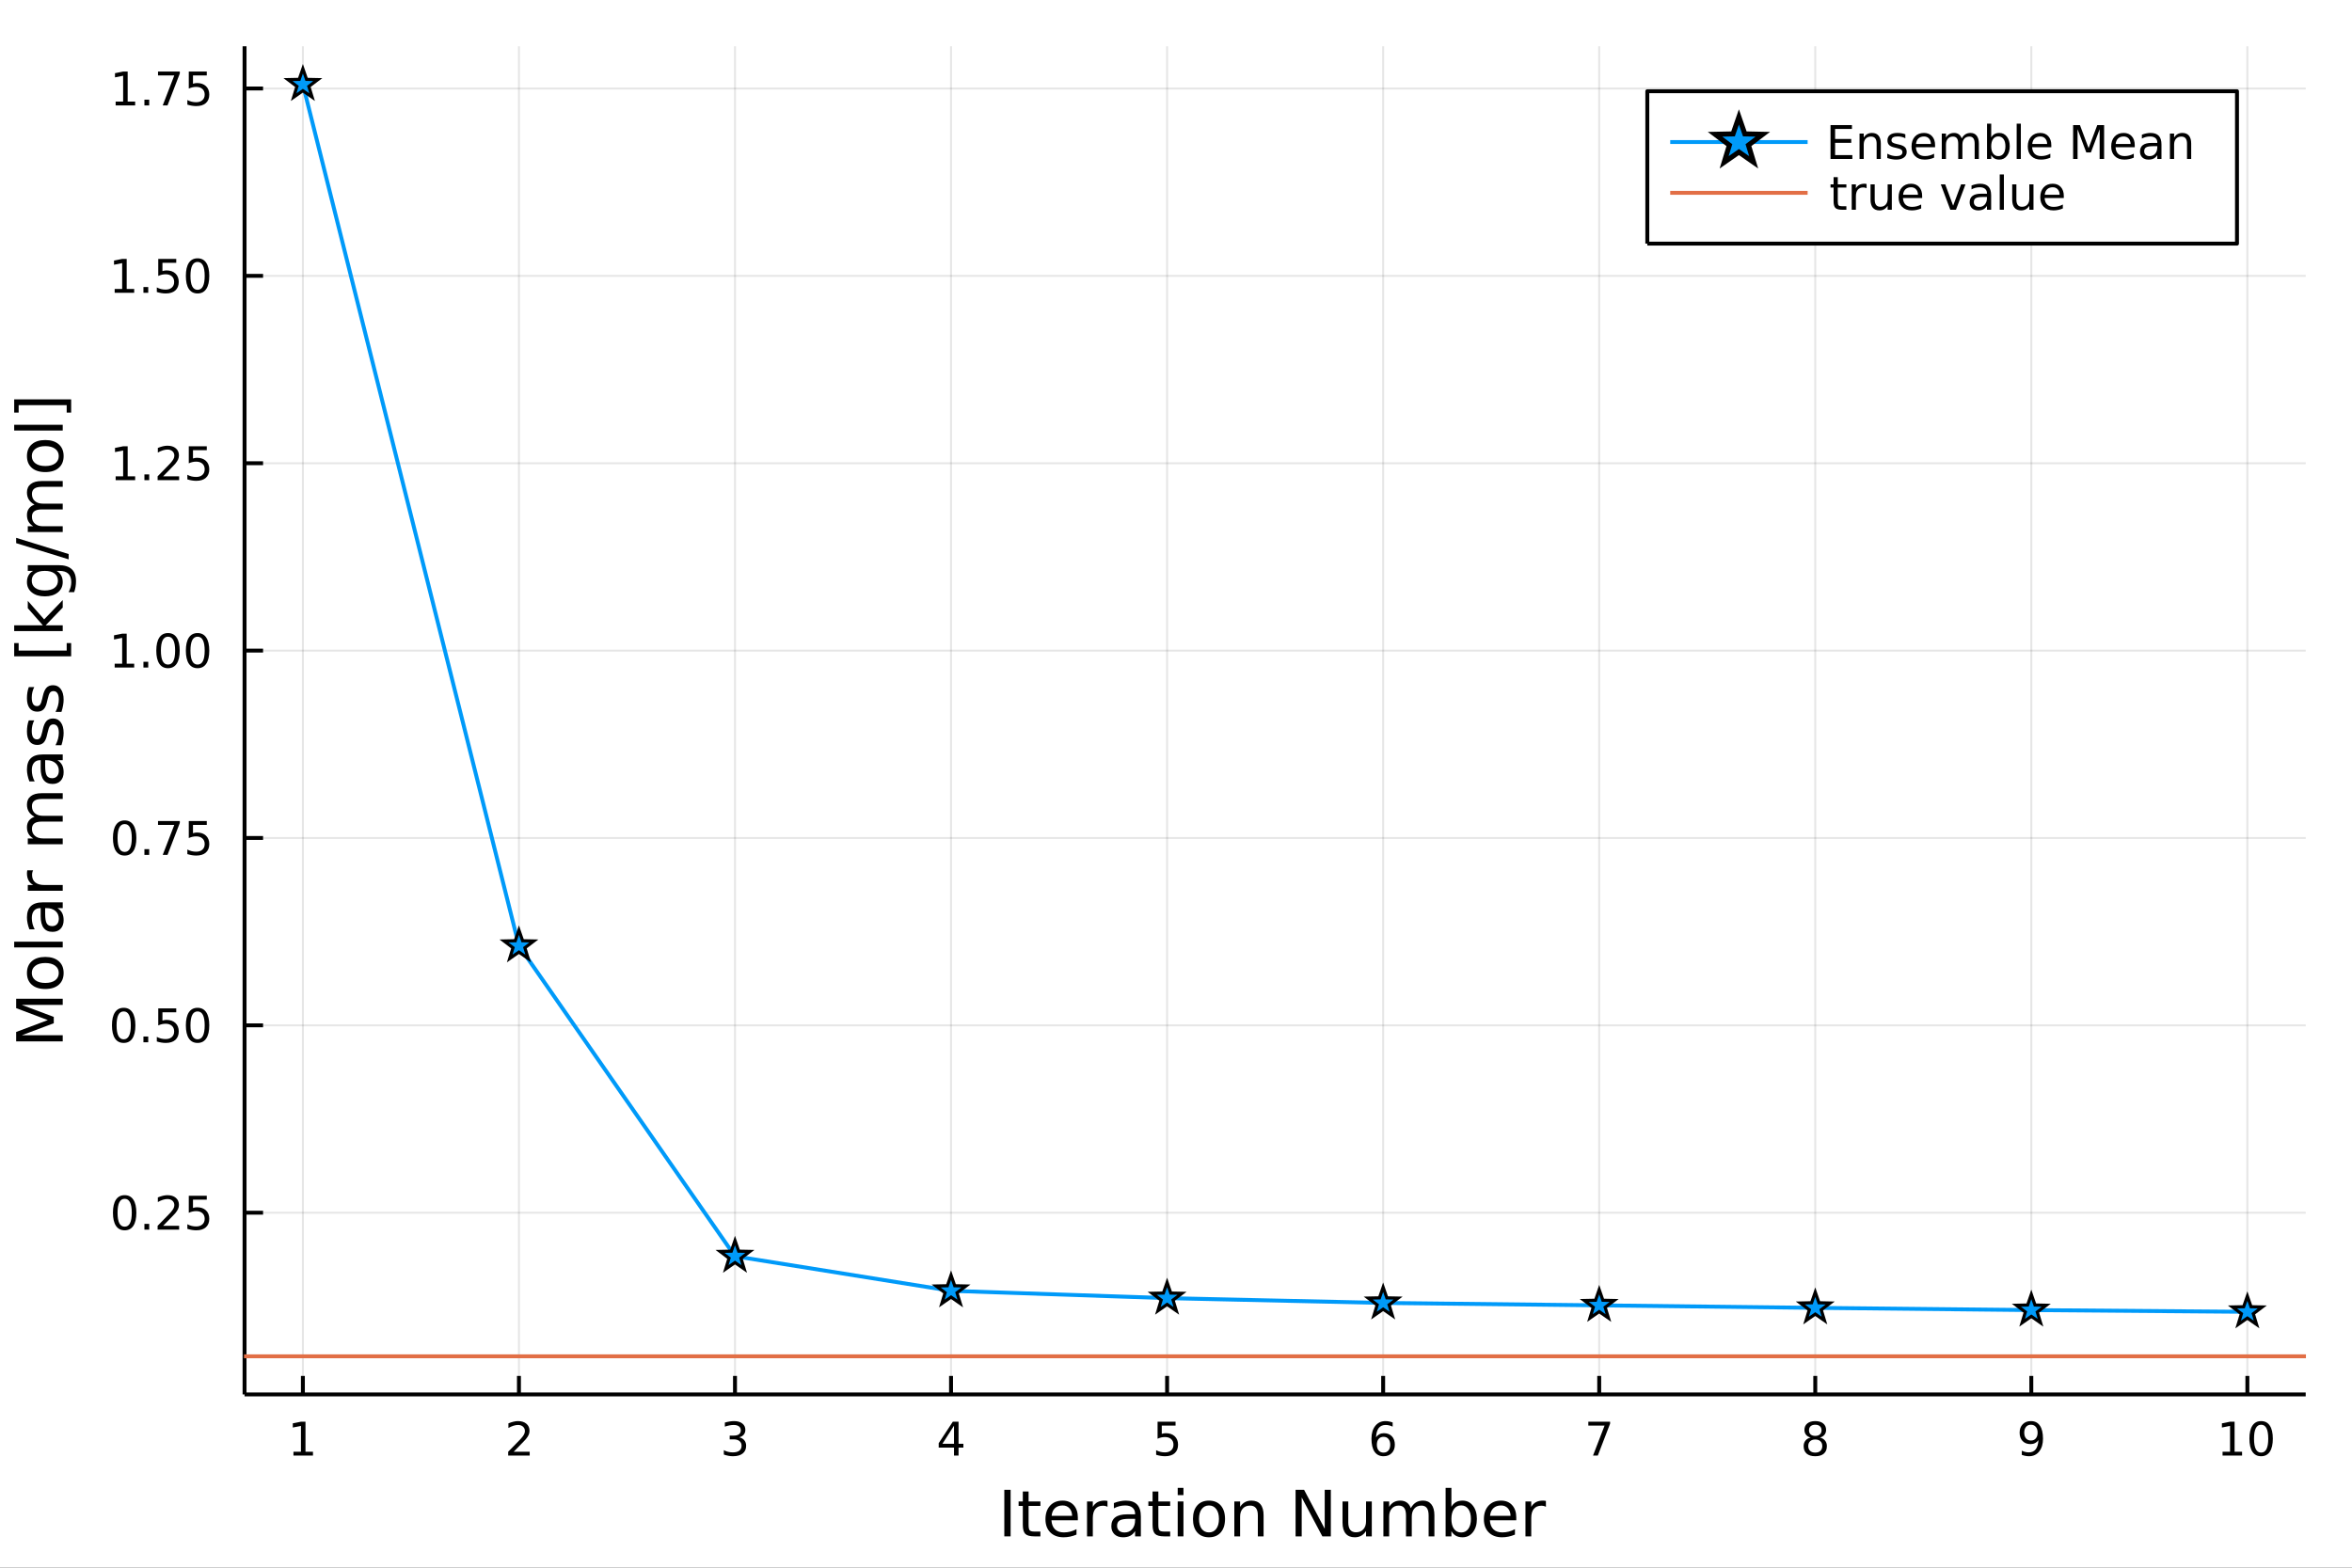 <?xml version="1.0" encoding="utf-8"?>
<svg xmlns="http://www.w3.org/2000/svg" xmlns:xlink="http://www.w3.org/1999/xlink" width="600" height="400" viewBox="0 0 2400 1600">
<rect x="0" y="0" width="2400" height="1600" fill="#333333" stroke="none"/>
<defs>
  <clipPath id="clip380">
    <rect x="0" y="0" width="2400" height="1600"/>
  </clipPath>
</defs>
<path clip-path="url(#clip380)" d="
M0 1600 L2400 1600 L2400 0 L0 0  Z
  " fill="#ffffff" fill-rule="evenodd" fill-opacity="1"/>
<defs>
  <clipPath id="clip381">
    <rect x="480" y="0" width="1681" height="1600"/>
  </clipPath>
</defs>
<path clip-path="url(#clip380)" d="
M249.542 1423.18 L2352.76 1423.18 L2352.76 47.244 L249.542 47.244  Z
  " fill="#ffffff" fill-rule="evenodd" fill-opacity="1"/>
<defs>
  <clipPath id="clip382">
    <rect x="249" y="47" width="2104" height="1377"/>
  </clipPath>
</defs>
<polyline clip-path="url(#clip382)" style="stroke:#000000; stroke-linecap:butt; stroke-linejoin:round; stroke-width:2; stroke-opacity:0.1; fill:none" points="
  309.067,1423.18 309.067,47.244 
  "/>
<polyline clip-path="url(#clip382)" style="stroke:#000000; stroke-linecap:butt; stroke-linejoin:round; stroke-width:2; stroke-opacity:0.1; fill:none" points="
  529.53,1423.18 529.53,47.244 
  "/>
<polyline clip-path="url(#clip382)" style="stroke:#000000; stroke-linecap:butt; stroke-linejoin:round; stroke-width:2; stroke-opacity:0.1; fill:none" points="
  749.992,1423.18 749.992,47.244 
  "/>
<polyline clip-path="url(#clip382)" style="stroke:#000000; stroke-linecap:butt; stroke-linejoin:round; stroke-width:2; stroke-opacity:0.1; fill:none" points="
  970.455,1423.18 970.455,47.244 
  "/>
<polyline clip-path="url(#clip382)" style="stroke:#000000; stroke-linecap:butt; stroke-linejoin:round; stroke-width:2; stroke-opacity:0.1; fill:none" points="
  1190.92,1423.18 1190.92,47.244 
  "/>
<polyline clip-path="url(#clip382)" style="stroke:#000000; stroke-linecap:butt; stroke-linejoin:round; stroke-width:2; stroke-opacity:0.1; fill:none" points="
  1411.38,1423.18 1411.38,47.244 
  "/>
<polyline clip-path="url(#clip382)" style="stroke:#000000; stroke-linecap:butt; stroke-linejoin:round; stroke-width:2; stroke-opacity:0.1; fill:none" points="
  1631.84,1423.18 1631.84,47.244 
  "/>
<polyline clip-path="url(#clip382)" style="stroke:#000000; stroke-linecap:butt; stroke-linejoin:round; stroke-width:2; stroke-opacity:0.1; fill:none" points="
  1852.31,1423.18 1852.31,47.244 
  "/>
<polyline clip-path="url(#clip382)" style="stroke:#000000; stroke-linecap:butt; stroke-linejoin:round; stroke-width:2; stroke-opacity:0.1; fill:none" points="
  2072.77,1423.18 2072.77,47.244 
  "/>
<polyline clip-path="url(#clip382)" style="stroke:#000000; stroke-linecap:butt; stroke-linejoin:round; stroke-width:2; stroke-opacity:0.1; fill:none" points="
  2293.23,1423.18 2293.23,47.244 
  "/>
<polyline clip-path="url(#clip380)" style="stroke:#000000; stroke-linecap:butt; stroke-linejoin:round; stroke-width:4; stroke-opacity:1; fill:none" points="
  249.542,1423.18 2352.76,1423.18 
  "/>
<polyline clip-path="url(#clip380)" style="stroke:#000000; stroke-linecap:butt; stroke-linejoin:round; stroke-width:4; stroke-opacity:1; fill:none" points="
  309.067,1423.18 309.067,1404.28 
  "/>
<polyline clip-path="url(#clip380)" style="stroke:#000000; stroke-linecap:butt; stroke-linejoin:round; stroke-width:4; stroke-opacity:1; fill:none" points="
  529.53,1423.18 529.53,1404.28 
  "/>
<polyline clip-path="url(#clip380)" style="stroke:#000000; stroke-linecap:butt; stroke-linejoin:round; stroke-width:4; stroke-opacity:1; fill:none" points="
  749.992,1423.18 749.992,1404.28 
  "/>
<polyline clip-path="url(#clip380)" style="stroke:#000000; stroke-linecap:butt; stroke-linejoin:round; stroke-width:4; stroke-opacity:1; fill:none" points="
  970.455,1423.18 970.455,1404.28 
  "/>
<polyline clip-path="url(#clip380)" style="stroke:#000000; stroke-linecap:butt; stroke-linejoin:round; stroke-width:4; stroke-opacity:1; fill:none" points="
  1190.92,1423.18 1190.92,1404.28 
  "/>
<polyline clip-path="url(#clip380)" style="stroke:#000000; stroke-linecap:butt; stroke-linejoin:round; stroke-width:4; stroke-opacity:1; fill:none" points="
  1411.38,1423.18 1411.38,1404.28 
  "/>
<polyline clip-path="url(#clip380)" style="stroke:#000000; stroke-linecap:butt; stroke-linejoin:round; stroke-width:4; stroke-opacity:1; fill:none" points="
  1631.84,1423.18 1631.84,1404.28 
  "/>
<polyline clip-path="url(#clip380)" style="stroke:#000000; stroke-linecap:butt; stroke-linejoin:round; stroke-width:4; stroke-opacity:1; fill:none" points="
  1852.31,1423.18 1852.31,1404.28 
  "/>
<polyline clip-path="url(#clip380)" style="stroke:#000000; stroke-linecap:butt; stroke-linejoin:round; stroke-width:4; stroke-opacity:1; fill:none" points="
  2072.77,1423.18 2072.77,1404.28 
  "/>
<polyline clip-path="url(#clip380)" style="stroke:#000000; stroke-linecap:butt; stroke-linejoin:round; stroke-width:4; stroke-opacity:1; fill:none" points="
  2293.23,1423.18 2293.23,1404.28 
  "/>
<path clip-path="url(#clip380)" d="M299.449 1481.64 L307.088 1481.64 L307.088 1455.28 L298.778 1456.95 L298.778 1452.69 L307.042 1451.02 L311.717 1451.02 L311.717 1481.64 L319.356 1481.64 L319.356 1485.58 L299.449 1485.58 L299.449 1481.64 Z" fill="#000000" fill-rule="evenodd" fill-opacity="1" /><path clip-path="url(#clip380)" d="M524.182 1481.64 L540.502 1481.64 L540.502 1485.58 L518.557 1485.58 L518.557 1481.64 Q521.219 1478.89 525.803 1474.26 Q530.409 1469.61 531.59 1468.27 Q533.835 1465.74 534.715 1464.01 Q535.618 1462.25 535.618 1460.56 Q535.618 1457.8 533.673 1456.07 Q531.752 1454.33 528.65 1454.33 Q526.451 1454.33 523.997 1455.09 Q521.567 1455.86 518.789 1457.41 L518.789 1452.69 Q521.613 1451.55 524.067 1450.97 Q526.52 1450.39 528.557 1450.39 Q533.928 1450.39 537.122 1453.08 Q540.317 1455.77 540.317 1460.26 Q540.317 1462.39 539.506 1464.31 Q538.719 1466.2 536.613 1468.8 Q536.034 1469.47 532.932 1472.69 Q529.831 1475.88 524.182 1481.64 Z" fill="#000000" fill-rule="evenodd" fill-opacity="1" /><path clip-path="url(#clip380)" d="M754.24 1466.95 Q757.596 1467.66 759.471 1469.93 Q761.37 1472.2 761.37 1475.53 Q761.37 1480.65 757.851 1483.45 Q754.333 1486.25 747.851 1486.25 Q745.675 1486.25 743.36 1485.81 Q741.069 1485.39 738.615 1484.54 L738.615 1480.02 Q740.559 1481.16 742.874 1481.74 Q745.189 1482.32 747.712 1482.32 Q752.11 1482.32 754.402 1480.58 Q756.717 1478.84 756.717 1475.53 Q756.717 1472.48 754.564 1470.77 Q752.434 1469.03 748.615 1469.03 L744.587 1469.03 L744.587 1465.19 L748.8 1465.19 Q752.249 1465.19 754.078 1463.82 Q755.907 1462.43 755.907 1459.84 Q755.907 1457.18 754.008 1455.77 Q752.133 1454.33 748.615 1454.33 Q746.694 1454.33 744.495 1454.75 Q742.296 1455.16 739.657 1456.04 L739.657 1451.88 Q742.319 1451.14 744.634 1450.77 Q746.971 1450.39 749.032 1450.39 Q754.356 1450.39 757.458 1452.83 Q760.559 1455.23 760.559 1459.35 Q760.559 1462.22 758.916 1464.21 Q757.272 1466.18 754.24 1466.95 Z" fill="#000000" fill-rule="evenodd" fill-opacity="1" /><path clip-path="url(#clip380)" d="M973.464 1455.09 L961.659 1473.54 L973.464 1473.54 L973.464 1455.09 M972.237 1451.02 L978.117 1451.02 L978.117 1473.54 L983.047 1473.54 L983.047 1477.43 L978.117 1477.43 L978.117 1485.58 L973.464 1485.58 L973.464 1477.43 L957.862 1477.43 L957.862 1472.92 L972.237 1451.02 Z" fill="#000000" fill-rule="evenodd" fill-opacity="1" /><path clip-path="url(#clip380)" d="M1181.2 1451.02 L1199.55 1451.02 L1199.55 1454.96 L1185.48 1454.96 L1185.48 1463.43 Q1186.5 1463.08 1187.51 1462.92 Q1188.53 1462.73 1189.55 1462.73 Q1195.34 1462.73 1198.72 1465.9 Q1202.1 1469.08 1202.1 1474.49 Q1202.1 1480.07 1198.63 1483.17 Q1195.15 1486.25 1188.83 1486.25 Q1186.66 1486.25 1184.39 1485.88 Q1182.14 1485.51 1179.74 1484.77 L1179.74 1480.07 Q1181.82 1481.2 1184.04 1481.76 Q1186.26 1482.32 1188.74 1482.32 Q1192.75 1482.32 1195.08 1480.21 Q1197.42 1478.1 1197.42 1474.49 Q1197.42 1470.88 1195.08 1468.77 Q1192.75 1466.67 1188.74 1466.67 Q1186.87 1466.67 1184.99 1467.08 Q1183.14 1467.5 1181.2 1468.38 L1181.2 1451.02 Z" fill="#000000" fill-rule="evenodd" fill-opacity="1" /><path clip-path="url(#clip380)" d="M1411.79 1466.44 Q1408.64 1466.44 1406.79 1468.59 Q1404.96 1470.74 1404.96 1474.49 Q1404.96 1478.22 1406.79 1480.39 Q1408.64 1482.55 1411.79 1482.55 Q1414.93 1482.55 1416.76 1480.39 Q1418.61 1478.22 1418.61 1474.49 Q1418.61 1470.74 1416.76 1468.59 Q1414.93 1466.44 1411.79 1466.44 M1421.07 1451.78 L1421.07 1456.04 Q1419.31 1455.21 1417.5 1454.77 Q1415.72 1454.33 1413.96 1454.33 Q1409.33 1454.33 1406.88 1457.45 Q1404.45 1460.58 1404.1 1466.9 Q1405.47 1464.89 1407.53 1463.82 Q1409.59 1462.73 1412.06 1462.73 Q1417.27 1462.73 1420.28 1465.9 Q1423.31 1469.05 1423.31 1474.49 Q1423.31 1479.82 1420.16 1483.03 Q1417.02 1486.25 1411.79 1486.25 Q1405.79 1486.25 1402.62 1481.67 Q1399.45 1477.06 1399.45 1468.33 Q1399.45 1460.14 1403.34 1455.28 Q1407.23 1450.39 1413.78 1450.39 Q1415.54 1450.39 1417.32 1450.74 Q1419.12 1451.09 1421.07 1451.78 Z" fill="#000000" fill-rule="evenodd" fill-opacity="1" /><path clip-path="url(#clip380)" d="M1620.73 1451.02 L1642.95 1451.02 L1642.95 1453.01 L1630.41 1485.58 L1625.52 1485.58 L1637.33 1454.96 L1620.73 1454.96 L1620.73 1451.02 Z" fill="#000000" fill-rule="evenodd" fill-opacity="1" /><path clip-path="url(#clip380)" d="M1852.31 1469.17 Q1848.97 1469.17 1847.05 1470.95 Q1845.15 1472.73 1845.15 1475.86 Q1845.15 1478.98 1847.05 1480.77 Q1848.97 1482.55 1852.31 1482.55 Q1855.64 1482.55 1857.56 1480.77 Q1859.48 1478.96 1859.48 1475.86 Q1859.48 1472.73 1857.56 1470.95 Q1855.66 1469.17 1852.31 1469.17 M1847.63 1467.18 Q1844.62 1466.44 1842.93 1464.38 Q1841.26 1462.32 1841.26 1459.35 Q1841.26 1455.21 1844.2 1452.8 Q1847.17 1450.39 1852.31 1450.39 Q1857.47 1450.39 1860.41 1452.8 Q1863.35 1455.21 1863.35 1459.35 Q1863.35 1462.32 1861.66 1464.38 Q1859.99 1466.44 1857 1467.18 Q1860.38 1467.96 1862.26 1470.26 Q1864.16 1472.55 1864.16 1475.86 Q1864.16 1480.88 1861.08 1483.57 Q1858.02 1486.25 1852.31 1486.25 Q1846.59 1486.25 1843.51 1483.57 Q1840.45 1480.88 1840.45 1475.86 Q1840.45 1472.55 1842.35 1470.26 Q1844.25 1467.96 1847.63 1467.18 M1845.92 1459.79 Q1845.92 1462.48 1847.58 1463.98 Q1849.27 1465.49 1852.31 1465.49 Q1855.31 1465.49 1857 1463.98 Q1858.72 1462.48 1858.72 1459.79 Q1858.72 1457.11 1857 1455.6 Q1855.31 1454.1 1852.31 1454.1 Q1849.27 1454.1 1847.58 1455.6 Q1845.92 1457.11 1845.92 1459.79 Z" fill="#000000" fill-rule="evenodd" fill-opacity="1" /><path clip-path="url(#clip380)" d="M2063.07 1484.86 L2063.07 1480.6 Q2064.83 1481.44 2066.63 1481.88 Q2068.44 1482.32 2070.18 1482.32 Q2074.81 1482.32 2077.24 1479.21 Q2079.69 1476.09 2080.04 1469.75 Q2078.69 1471.74 2076.63 1472.8 Q2074.57 1473.87 2072.07 1473.87 Q2066.89 1473.87 2063.86 1470.74 Q2060.85 1467.59 2060.85 1462.15 Q2060.85 1456.83 2064 1453.61 Q2067.14 1450.39 2072.37 1450.39 Q2078.37 1450.39 2081.52 1455 Q2084.69 1459.58 2084.69 1468.33 Q2084.69 1476.51 2080.8 1481.39 Q2076.93 1486.25 2070.38 1486.25 Q2068.62 1486.25 2066.82 1485.9 Q2065.01 1485.56 2063.07 1484.86 M2072.37 1470.21 Q2075.52 1470.21 2077.35 1468.06 Q2079.2 1465.9 2079.2 1462.15 Q2079.2 1458.43 2077.35 1456.27 Q2075.52 1454.1 2072.37 1454.1 Q2069.23 1454.1 2067.37 1456.27 Q2065.55 1458.43 2065.55 1462.15 Q2065.55 1465.9 2067.37 1468.06 Q2069.23 1470.21 2072.37 1470.21 Z" fill="#000000" fill-rule="evenodd" fill-opacity="1" /><path clip-path="url(#clip380)" d="M2267.92 1481.64 L2275.56 1481.64 L2275.56 1455.28 L2267.25 1456.95 L2267.25 1452.69 L2275.51 1451.02 L2280.19 1451.02 L2280.19 1481.64 L2287.83 1481.64 L2287.83 1485.58 L2267.92 1485.58 L2267.92 1481.64 Z" fill="#000000" fill-rule="evenodd" fill-opacity="1" /><path clip-path="url(#clip380)" d="M2307.27 1454.1 Q2303.66 1454.1 2301.83 1457.66 Q2300.02 1461.2 2300.02 1468.33 Q2300.02 1475.44 2301.83 1479.01 Q2303.66 1482.55 2307.27 1482.55 Q2310.9 1482.55 2312.71 1479.01 Q2314.54 1475.44 2314.54 1468.33 Q2314.54 1461.2 2312.71 1457.66 Q2310.9 1454.1 2307.27 1454.1 M2307.27 1450.39 Q2313.08 1450.39 2316.14 1455 Q2319.21 1459.58 2319.21 1468.33 Q2319.21 1477.06 2316.14 1481.67 Q2313.08 1486.25 2307.27 1486.25 Q2301.46 1486.25 2298.38 1481.67 Q2295.33 1477.06 2295.33 1468.33 Q2295.33 1459.58 2298.38 1455 Q2301.46 1450.39 2307.27 1450.39 Z" fill="#000000" fill-rule="evenodd" fill-opacity="1" /><path clip-path="url(#clip380)" d="M1024.81 1520.52 L1031.24 1520.52 L1031.24 1568.04 L1024.81 1568.04 L1024.81 1520.52 Z" fill="#000000" fill-rule="evenodd" fill-opacity="1" /><path clip-path="url(#clip380)" d="M1049.58 1522.27 L1049.58 1532.4 L1061.64 1532.4 L1061.64 1536.95 L1049.58 1536.95 L1049.58 1556.3 Q1049.58 1560.66 1050.75 1561.9 Q1051.96 1563.14 1055.62 1563.14 L1061.64 1563.14 L1061.64 1568.04 L1055.62 1568.04 Q1048.84 1568.04 1046.27 1565.53 Q1043.69 1562.98 1043.69 1556.3 L1043.69 1536.95 L1039.39 1536.95 L1039.39 1532.4 L1043.69 1532.4 L1043.69 1522.27 L1049.58 1522.27 Z" fill="#000000" fill-rule="evenodd" fill-opacity="1" /><path clip-path="url(#clip380)" d="M1099.83 1548.76 L1099.83 1551.62 L1072.91 1551.62 Q1073.29 1557.67 1076.54 1560.85 Q1079.81 1564 1085.64 1564 Q1089.01 1564 1092.16 1563.17 Q1095.35 1562.35 1098.46 1560.69 L1098.46 1566.23 Q1095.31 1567.57 1092 1568.27 Q1088.69 1568.97 1085.29 1568.97 Q1076.76 1568.97 1071.76 1564 Q1066.8 1559.04 1066.8 1550.57 Q1066.8 1541.82 1071.51 1536.69 Q1076.25 1531.54 1084.27 1531.54 Q1091.46 1531.54 1095.63 1536.18 Q1099.83 1540.8 1099.83 1548.76 M1093.98 1547.04 Q1093.91 1542.23 1091.27 1539.37 Q1088.66 1536.5 1084.33 1536.5 Q1079.43 1536.5 1076.47 1539.27 Q1073.54 1542.04 1073.1 1547.07 L1093.98 1547.04 Z" fill="#000000" fill-rule="evenodd" fill-opacity="1" /><path clip-path="url(#clip380)" d="M1130.1 1537.87 Q1129.12 1537.3 1127.94 1537.04 Q1126.79 1536.76 1125.39 1536.76 Q1120.43 1536.76 1117.75 1540 Q1115.11 1543.22 1115.11 1549.27 L1115.11 1568.04 L1109.22 1568.04 L1109.22 1532.4 L1115.11 1532.4 L1115.11 1537.93 Q1116.96 1534.69 1119.92 1533.13 Q1122.88 1531.54 1127.11 1531.54 Q1127.72 1531.54 1128.45 1531.63 Q1129.18 1531.7 1130.07 1531.85 L1130.1 1537.87 Z" fill="#000000" fill-rule="evenodd" fill-opacity="1" /><path clip-path="url(#clip380)" d="M1152.45 1550.12 Q1145.35 1550.12 1142.61 1551.75 Q1139.87 1553.37 1139.87 1557.29 Q1139.87 1560.4 1141.91 1562.25 Q1143.98 1564.07 1147.51 1564.07 Q1152.38 1564.07 1155.31 1560.63 Q1158.27 1557.16 1158.27 1551.43 L1158.27 1550.12 L1152.45 1550.12 M1164.13 1547.71 L1164.13 1568.04 L1158.27 1568.04 L1158.27 1562.63 Q1156.27 1565.88 1153.27 1567.44 Q1150.28 1568.97 1145.95 1568.97 Q1140.48 1568.97 1137.23 1565.91 Q1134.02 1562.82 1134.02 1557.67 Q1134.02 1551.65 1138.03 1548.6 Q1142.07 1545.54 1150.06 1545.54 L1158.27 1545.54 L1158.27 1544.97 Q1158.27 1540.93 1155.6 1538.73 Q1152.96 1536.5 1148.15 1536.5 Q1145.09 1536.5 1142.2 1537.23 Q1139.3 1537.97 1136.63 1539.43 L1136.63 1534.02 Q1139.84 1532.78 1142.87 1532.17 Q1145.89 1531.54 1148.75 1531.54 Q1156.49 1531.54 1160.31 1535.55 Q1164.13 1539.56 1164.13 1547.71 Z" fill="#000000" fill-rule="evenodd" fill-opacity="1" /><path clip-path="url(#clip380)" d="M1181.98 1522.27 L1181.98 1532.4 L1194.05 1532.4 L1194.05 1536.95 L1181.98 1536.95 L1181.98 1556.3 Q1181.98 1560.66 1183.16 1561.9 Q1184.37 1563.14 1188.03 1563.14 L1194.05 1563.14 L1194.05 1568.04 L1188.03 1568.04 Q1181.25 1568.04 1178.67 1565.53 Q1176.09 1562.98 1176.09 1556.3 L1176.09 1536.95 L1171.8 1536.95 L1171.8 1532.4 L1176.09 1532.4 L1176.09 1522.27 L1181.98 1522.27 Z" fill="#000000" fill-rule="evenodd" fill-opacity="1" /><path clip-path="url(#clip380)" d="M1201.75 1532.4 L1207.6 1532.4 L1207.6 1568.04 L1201.75 1568.04 L1201.75 1532.4 M1201.75 1518.52 L1207.6 1518.52 L1207.6 1525.93 L1201.75 1525.93 L1201.75 1518.52 Z" fill="#000000" fill-rule="evenodd" fill-opacity="1" /><path clip-path="url(#clip380)" d="M1233.67 1536.5 Q1228.96 1536.5 1226.22 1540.19 Q1223.49 1543.85 1223.49 1550.25 Q1223.49 1556.65 1226.19 1560.34 Q1228.93 1564 1233.67 1564 Q1238.35 1564 1241.09 1560.31 Q1243.83 1556.62 1243.83 1550.25 Q1243.83 1543.92 1241.09 1540.23 Q1238.35 1536.5 1233.67 1536.5 M1233.67 1531.54 Q1241.31 1531.54 1245.67 1536.5 Q1250.03 1541.47 1250.03 1550.25 Q1250.03 1559 1245.67 1564 Q1241.31 1568.97 1233.67 1568.97 Q1226 1568.97 1221.64 1564 Q1217.31 1559 1217.31 1550.25 Q1217.31 1541.47 1221.64 1536.5 Q1226 1531.54 1233.67 1531.54 Z" fill="#000000" fill-rule="evenodd" fill-opacity="1" /><path clip-path="url(#clip380)" d="M1289.37 1546.53 L1289.37 1568.04 L1283.52 1568.04 L1283.52 1546.72 Q1283.52 1541.66 1281.54 1539.14 Q1279.57 1536.63 1275.62 1536.63 Q1270.88 1536.63 1268.14 1539.65 Q1265.41 1542.68 1265.41 1547.9 L1265.41 1568.04 L1259.52 1568.04 L1259.52 1532.4 L1265.41 1532.4 L1265.41 1537.93 Q1267.51 1534.72 1270.34 1533.13 Q1273.2 1531.54 1276.93 1531.54 Q1283.07 1531.54 1286.22 1535.36 Q1289.37 1539.14 1289.37 1546.53 Z" fill="#000000" fill-rule="evenodd" fill-opacity="1" /><path clip-path="url(#clip380)" d="M1322.03 1520.52 L1330.69 1520.52 L1351.76 1560.28 L1351.76 1520.52 L1357.99 1520.52 L1357.99 1568.04 L1349.34 1568.04 L1328.27 1528.29 L1328.27 1568.04 L1322.03 1568.04 L1322.03 1520.52 Z" fill="#000000" fill-rule="evenodd" fill-opacity="1" /><path clip-path="url(#clip380)" d="M1369.93 1553.98 L1369.93 1532.4 L1375.79 1532.4 L1375.79 1553.75 Q1375.79 1558.81 1377.76 1561.36 Q1379.73 1563.87 1383.68 1563.87 Q1388.42 1563.87 1391.16 1560.85 Q1393.93 1557.83 1393.93 1552.61 L1393.93 1532.4 L1399.79 1532.4 L1399.79 1568.04 L1393.93 1568.04 L1393.93 1562.57 Q1391.8 1565.82 1388.96 1567.41 Q1386.16 1568.97 1382.44 1568.97 Q1376.3 1568.97 1373.11 1565.15 Q1369.93 1561.33 1369.93 1553.98 M1384.67 1531.54 L1384.67 1531.54 Z" fill="#000000" fill-rule="evenodd" fill-opacity="1" /><path clip-path="url(#clip380)" d="M1439.6 1539.24 Q1441.8 1535.29 1444.85 1533.41 Q1447.91 1531.54 1452.05 1531.54 Q1457.62 1531.54 1460.64 1535.45 Q1463.67 1539.33 1463.67 1546.53 L1463.67 1568.04 L1457.78 1568.04 L1457.78 1546.72 Q1457.78 1541.59 1455.96 1539.11 Q1454.15 1536.63 1450.42 1536.63 Q1445.87 1536.63 1443.23 1539.65 Q1440.59 1542.68 1440.59 1547.9 L1440.59 1568.04 L1434.7 1568.04 L1434.7 1546.72 Q1434.7 1541.56 1432.89 1539.11 Q1431.07 1536.63 1427.29 1536.63 Q1422.8 1536.63 1420.16 1539.68 Q1417.51 1542.71 1417.51 1547.9 L1417.51 1568.04 L1411.63 1568.04 L1411.63 1532.4 L1417.51 1532.4 L1417.51 1537.93 Q1419.52 1534.66 1422.32 1533.1 Q1425.12 1531.54 1428.97 1531.54 Q1432.86 1531.54 1435.56 1533.51 Q1438.3 1535.48 1439.6 1539.24 Z" fill="#000000" fill-rule="evenodd" fill-opacity="1" /><path clip-path="url(#clip380)" d="M1500.94 1550.25 Q1500.94 1543.79 1498.26 1540.13 Q1495.62 1536.44 1490.97 1536.44 Q1486.33 1536.44 1483.65 1540.13 Q1481.01 1543.79 1481.01 1550.25 Q1481.01 1556.71 1483.65 1560.4 Q1486.33 1564.07 1490.97 1564.07 Q1495.62 1564.07 1498.26 1560.4 Q1500.94 1556.71 1500.94 1550.25 M1481.01 1537.81 Q1482.86 1534.62 1485.66 1533.1 Q1488.49 1531.54 1492.41 1531.54 Q1498.9 1531.54 1502.94 1536.69 Q1507.02 1541.85 1507.02 1550.25 Q1507.02 1558.65 1502.94 1563.81 Q1498.9 1568.97 1492.41 1568.97 Q1488.49 1568.97 1485.66 1567.44 Q1482.86 1565.88 1481.01 1562.7 L1481.01 1568.04 L1475.12 1568.04 L1475.12 1518.52 L1481.01 1518.52 L1481.01 1537.81 Z" fill="#000000" fill-rule="evenodd" fill-opacity="1" /><path clip-path="url(#clip380)" d="M1547.22 1548.76 L1547.22 1551.62 L1520.29 1551.62 Q1520.67 1557.67 1523.92 1560.85 Q1527.2 1564 1533.02 1564 Q1536.39 1564 1539.54 1563.17 Q1542.73 1562.35 1545.85 1560.69 L1545.85 1566.23 Q1542.7 1567.57 1539.39 1568.27 Q1536.08 1568.97 1532.67 1568.97 Q1524.14 1568.97 1519.14 1564 Q1514.18 1559.04 1514.18 1550.57 Q1514.18 1541.82 1518.89 1536.69 Q1523.63 1531.54 1531.65 1531.54 Q1538.84 1531.54 1543.01 1536.18 Q1547.22 1540.8 1547.22 1548.76 M1541.36 1547.04 Q1541.3 1542.23 1538.65 1539.37 Q1536.04 1536.5 1531.71 1536.5 Q1526.81 1536.5 1523.85 1539.27 Q1520.92 1542.04 1520.48 1547.07 L1541.36 1547.04 Z" fill="#000000" fill-rule="evenodd" fill-opacity="1" /><path clip-path="url(#clip380)" d="M1577.48 1537.87 Q1576.5 1537.3 1575.32 1537.04 Q1574.17 1536.76 1572.77 1536.76 Q1567.81 1536.76 1565.13 1540 Q1562.49 1543.22 1562.49 1549.27 L1562.49 1568.04 L1556.6 1568.04 L1556.6 1532.4 L1562.49 1532.4 L1562.49 1537.93 Q1564.34 1534.69 1567.3 1533.13 Q1570.26 1531.54 1574.49 1531.54 Q1575.1 1531.54 1575.83 1531.63 Q1576.56 1531.7 1577.45 1531.85 L1577.48 1537.87 Z" fill="#000000" fill-rule="evenodd" fill-opacity="1" /><polyline clip-path="url(#clip382)" style="stroke:#000000; stroke-linecap:butt; stroke-linejoin:round; stroke-width:2; stroke-opacity:0.1; fill:none" points="
  249.542,1237.71 2352.76,1237.71 
  "/>
<polyline clip-path="url(#clip382)" style="stroke:#000000; stroke-linecap:butt; stroke-linejoin:round; stroke-width:2; stroke-opacity:0.1; fill:none" points="
  249.542,1046.48 2352.76,1046.48 
  "/>
<polyline clip-path="url(#clip382)" style="stroke:#000000; stroke-linecap:butt; stroke-linejoin:round; stroke-width:2; stroke-opacity:0.1; fill:none" points="
  249.542,855.247 2352.76,855.247 
  "/>
<polyline clip-path="url(#clip382)" style="stroke:#000000; stroke-linecap:butt; stroke-linejoin:round; stroke-width:2; stroke-opacity:0.1; fill:none" points="
  249.542,664.015 2352.76,664.015 
  "/>
<polyline clip-path="url(#clip382)" style="stroke:#000000; stroke-linecap:butt; stroke-linejoin:round; stroke-width:2; stroke-opacity:0.1; fill:none" points="
  249.542,472.782 2352.76,472.782 
  "/>
<polyline clip-path="url(#clip382)" style="stroke:#000000; stroke-linecap:butt; stroke-linejoin:round; stroke-width:2; stroke-opacity:0.1; fill:none" points="
  249.542,281.55 2352.76,281.55 
  "/>
<polyline clip-path="url(#clip382)" style="stroke:#000000; stroke-linecap:butt; stroke-linejoin:round; stroke-width:2; stroke-opacity:0.1; fill:none" points="
  249.542,90.318 2352.76,90.318 
  "/>
<polyline clip-path="url(#clip380)" style="stroke:#000000; stroke-linecap:butt; stroke-linejoin:round; stroke-width:4; stroke-opacity:1; fill:none" points="
  249.542,1423.18 249.542,47.244 
  "/>
<polyline clip-path="url(#clip380)" style="stroke:#000000; stroke-linecap:butt; stroke-linejoin:round; stroke-width:4; stroke-opacity:1; fill:none" points="
  249.542,1237.71 268.44,1237.71 
  "/>
<polyline clip-path="url(#clip380)" style="stroke:#000000; stroke-linecap:butt; stroke-linejoin:round; stroke-width:4; stroke-opacity:1; fill:none" points="
  249.542,1046.48 268.44,1046.48 
  "/>
<polyline clip-path="url(#clip380)" style="stroke:#000000; stroke-linecap:butt; stroke-linejoin:round; stroke-width:4; stroke-opacity:1; fill:none" points="
  249.542,855.247 268.44,855.247 
  "/>
<polyline clip-path="url(#clip380)" style="stroke:#000000; stroke-linecap:butt; stroke-linejoin:round; stroke-width:4; stroke-opacity:1; fill:none" points="
  249.542,664.015 268.44,664.015 
  "/>
<polyline clip-path="url(#clip380)" style="stroke:#000000; stroke-linecap:butt; stroke-linejoin:round; stroke-width:4; stroke-opacity:1; fill:none" points="
  249.542,472.782 268.44,472.782 
  "/>
<polyline clip-path="url(#clip380)" style="stroke:#000000; stroke-linecap:butt; stroke-linejoin:round; stroke-width:4; stroke-opacity:1; fill:none" points="
  249.542,281.55 268.44,281.55 
  "/>
<polyline clip-path="url(#clip380)" style="stroke:#000000; stroke-linecap:butt; stroke-linejoin:round; stroke-width:4; stroke-opacity:1; fill:none" points="
  249.542,90.318 268.44,90.318 
  "/>
<path clip-path="url(#clip380)" d="M127.2 1223.51 Q123.589 1223.51 121.76 1227.07 Q119.955 1230.62 119.955 1237.75 Q119.955 1244.85 121.76 1248.42 Q123.589 1251.96 127.2 1251.96 Q130.834 1251.96 132.64 1248.42 Q134.468 1244.85 134.468 1237.75 Q134.468 1230.62 132.64 1227.07 Q130.834 1223.51 127.2 1223.51 M127.2 1219.81 Q133.01 1219.81 136.066 1224.41 Q139.144 1229 139.144 1237.75 Q139.144 1246.47 136.066 1251.08 Q133.01 1255.66 127.2 1255.66 Q121.39 1255.66 118.311 1251.08 Q115.256 1246.47 115.256 1237.75 Q115.256 1229 118.311 1224.41 Q121.39 1219.81 127.2 1219.81 Z" fill="#000000" fill-rule="evenodd" fill-opacity="1" /><path clip-path="url(#clip380)" d="M147.362 1249.11 L152.246 1249.11 L152.246 1254.99 L147.362 1254.99 L147.362 1249.11 Z" fill="#000000" fill-rule="evenodd" fill-opacity="1" /><path clip-path="url(#clip380)" d="M166.459 1251.06 L182.778 1251.06 L182.778 1254.99 L160.834 1254.99 L160.834 1251.06 Q163.496 1248.3 168.079 1243.67 Q172.686 1239.02 173.866 1237.68 Q176.112 1235.15 176.991 1233.42 Q177.894 1231.66 177.894 1229.97 Q177.894 1227.21 175.95 1225.48 Q174.028 1223.74 170.927 1223.74 Q168.727 1223.74 166.274 1224.5 Q163.843 1225.27 161.065 1226.82 L161.065 1222.1 Q163.89 1220.96 166.343 1220.38 Q168.797 1219.81 170.834 1219.81 Q176.204 1219.81 179.399 1222.49 Q182.593 1225.18 182.593 1229.67 Q182.593 1231.8 181.783 1233.72 Q180.996 1235.62 178.889 1238.21 Q178.311 1238.88 175.209 1242.1 Q172.107 1245.29 166.459 1251.06 Z" fill="#000000" fill-rule="evenodd" fill-opacity="1" /><path clip-path="url(#clip380)" d="M192.639 1220.43 L210.996 1220.43 L210.996 1224.37 L196.922 1224.37 L196.922 1232.84 Q197.94 1232.49 198.959 1232.33 Q199.977 1232.14 200.996 1232.14 Q206.783 1232.14 210.162 1235.32 Q213.542 1238.49 213.542 1243.9 Q213.542 1249.48 210.07 1252.58 Q206.598 1255.66 200.278 1255.66 Q198.102 1255.66 195.834 1255.29 Q193.588 1254.92 191.181 1254.18 L191.181 1249.48 Q193.264 1250.62 195.487 1251.17 Q197.709 1251.73 200.186 1251.73 Q204.19 1251.73 206.528 1249.62 Q208.866 1247.51 208.866 1243.9 Q208.866 1240.29 206.528 1238.19 Q204.19 1236.08 200.186 1236.08 Q198.311 1236.08 196.436 1236.5 Q194.584 1236.91 192.639 1237.79 L192.639 1220.43 Z" fill="#000000" fill-rule="evenodd" fill-opacity="1" /><path clip-path="url(#clip380)" d="M126.205 1032.28 Q122.593 1032.28 120.765 1035.84 Q118.959 1039.38 118.959 1046.51 Q118.959 1053.62 120.765 1057.18 Q122.593 1060.73 126.205 1060.73 Q129.839 1060.73 131.644 1057.18 Q133.473 1053.62 133.473 1046.51 Q133.473 1039.38 131.644 1035.84 Q129.839 1032.28 126.205 1032.28 M126.205 1028.57 Q132.015 1028.57 135.07 1033.18 Q138.149 1037.76 138.149 1046.51 Q138.149 1055.24 135.07 1059.85 Q132.015 1064.43 126.205 1064.43 Q120.394 1064.43 117.316 1059.85 Q114.26 1055.24 114.26 1046.51 Q114.26 1037.76 117.316 1033.18 Q120.394 1028.57 126.205 1028.57 Z" fill="#000000" fill-rule="evenodd" fill-opacity="1" /><path clip-path="url(#clip380)" d="M146.366 1057.88 L151.251 1057.88 L151.251 1063.76 L146.366 1063.76 L146.366 1057.88 Z" fill="#000000" fill-rule="evenodd" fill-opacity="1" /><path clip-path="url(#clip380)" d="M161.482 1029.2 L179.839 1029.2 L179.839 1033.13 L165.765 1033.13 L165.765 1041.61 Q166.783 1041.26 167.802 1041.1 Q168.82 1040.91 169.839 1040.91 Q175.626 1040.91 179.005 1044.08 Q182.385 1047.25 182.385 1052.67 Q182.385 1058.25 178.913 1061.35 Q175.44 1064.43 169.121 1064.43 Q166.945 1064.43 164.677 1064.06 Q162.431 1063.69 160.024 1062.95 L160.024 1058.25 Q162.107 1059.38 164.329 1059.94 Q166.552 1060.49 169.028 1060.49 Q173.033 1060.49 175.371 1058.39 Q177.709 1056.28 177.709 1052.67 Q177.709 1049.06 175.371 1046.95 Q173.033 1044.85 169.028 1044.85 Q167.153 1044.85 165.278 1045.26 Q163.427 1045.68 161.482 1046.56 L161.482 1029.2 Z" fill="#000000" fill-rule="evenodd" fill-opacity="1" /><path clip-path="url(#clip380)" d="M201.598 1032.28 Q197.987 1032.28 196.158 1035.84 Q194.352 1039.38 194.352 1046.51 Q194.352 1053.62 196.158 1057.18 Q197.987 1060.73 201.598 1060.73 Q205.232 1060.73 207.037 1057.18 Q208.866 1053.62 208.866 1046.51 Q208.866 1039.38 207.037 1035.84 Q205.232 1032.28 201.598 1032.28 M201.598 1028.57 Q207.408 1028.57 210.463 1033.18 Q213.542 1037.76 213.542 1046.51 Q213.542 1055.24 210.463 1059.85 Q207.408 1064.43 201.598 1064.43 Q195.787 1064.43 192.709 1059.85 Q189.653 1055.24 189.653 1046.51 Q189.653 1037.76 192.709 1033.18 Q195.787 1028.57 201.598 1028.57 Z" fill="#000000" fill-rule="evenodd" fill-opacity="1" /><path clip-path="url(#clip380)" d="M127.2 841.045 Q123.589 841.045 121.76 844.61 Q119.955 848.152 119.955 855.281 Q119.955 862.388 121.76 865.953 Q123.589 869.494 127.2 869.494 Q130.834 869.494 132.64 865.953 Q134.468 862.388 134.468 855.281 Q134.468 848.152 132.64 844.61 Q130.834 841.045 127.2 841.045 M127.2 837.342 Q133.01 837.342 136.066 841.948 Q139.144 846.531 139.144 855.281 Q139.144 864.008 136.066 868.615 Q133.01 873.198 127.2 873.198 Q121.39 873.198 118.311 868.615 Q115.256 864.008 115.256 855.281 Q115.256 846.531 118.311 841.948 Q121.39 837.342 127.2 837.342 Z" fill="#000000" fill-rule="evenodd" fill-opacity="1" /><path clip-path="url(#clip380)" d="M147.362 866.647 L152.246 866.647 L152.246 872.527 L147.362 872.527 L147.362 866.647 Z" fill="#000000" fill-rule="evenodd" fill-opacity="1" /><path clip-path="url(#clip380)" d="M161.251 837.967 L183.473 837.967 L183.473 839.957 L170.927 872.527 L166.042 872.527 L177.848 841.902 L161.251 841.902 L161.251 837.967 Z" fill="#000000" fill-rule="evenodd" fill-opacity="1" /><path clip-path="url(#clip380)" d="M192.639 837.967 L210.996 837.967 L210.996 841.902 L196.922 841.902 L196.922 850.374 Q197.94 850.027 198.959 849.865 Q199.977 849.68 200.996 849.68 Q206.783 849.68 210.162 852.851 Q213.542 856.022 213.542 861.439 Q213.542 867.017 210.07 870.119 Q206.598 873.198 200.278 873.198 Q198.102 873.198 195.834 872.828 Q193.588 872.457 191.181 871.717 L191.181 867.017 Q193.264 868.152 195.487 868.707 Q197.709 869.263 200.186 869.263 Q204.19 869.263 206.528 867.156 Q208.866 865.05 208.866 861.439 Q208.866 857.828 206.528 855.721 Q204.19 853.615 200.186 853.615 Q198.311 853.615 196.436 854.031 Q194.584 854.448 192.639 855.328 L192.639 837.967 Z" fill="#000000" fill-rule="evenodd" fill-opacity="1" /><path clip-path="url(#clip380)" d="M117.015 677.359 L124.654 677.359 L124.654 650.994 L116.343 652.66 L116.343 648.401 L124.607 646.735 L129.283 646.735 L129.283 677.359 L136.922 677.359 L136.922 681.295 L117.015 681.295 L117.015 677.359 Z" fill="#000000" fill-rule="evenodd" fill-opacity="1" /><path clip-path="url(#clip380)" d="M146.366 675.415 L151.251 675.415 L151.251 681.295 L146.366 681.295 L146.366 675.415 Z" fill="#000000" fill-rule="evenodd" fill-opacity="1" /><path clip-path="url(#clip380)" d="M171.436 649.813 Q167.825 649.813 165.996 653.378 Q164.19 656.92 164.19 664.049 Q164.19 671.156 165.996 674.721 Q167.825 678.262 171.436 678.262 Q175.07 678.262 176.876 674.721 Q178.704 671.156 178.704 664.049 Q178.704 656.92 176.876 653.378 Q175.07 649.813 171.436 649.813 M171.436 646.11 Q177.246 646.11 180.301 650.716 Q183.38 655.299 183.38 664.049 Q183.38 672.776 180.301 677.383 Q177.246 681.966 171.436 681.966 Q165.626 681.966 162.547 677.383 Q159.491 672.776 159.491 664.049 Q159.491 655.299 162.547 650.716 Q165.626 646.11 171.436 646.11 Z" fill="#000000" fill-rule="evenodd" fill-opacity="1" /><path clip-path="url(#clip380)" d="M201.598 649.813 Q197.987 649.813 196.158 653.378 Q194.352 656.92 194.352 664.049 Q194.352 671.156 196.158 674.721 Q197.987 678.262 201.598 678.262 Q205.232 678.262 207.037 674.721 Q208.866 671.156 208.866 664.049 Q208.866 656.92 207.037 653.378 Q205.232 649.813 201.598 649.813 M201.598 646.11 Q207.408 646.11 210.463 650.716 Q213.542 655.299 213.542 664.049 Q213.542 672.776 210.463 677.383 Q207.408 681.966 201.598 681.966 Q195.787 681.966 192.709 677.383 Q189.653 672.776 189.653 664.049 Q189.653 655.299 192.709 650.716 Q195.787 646.11 201.598 646.11 Z" fill="#000000" fill-rule="evenodd" fill-opacity="1" /><path clip-path="url(#clip380)" d="M118.01 486.127 L125.649 486.127 L125.649 459.762 L117.339 461.428 L117.339 457.169 L125.603 455.502 L130.279 455.502 L130.279 486.127 L137.917 486.127 L137.917 490.062 L118.01 490.062 L118.01 486.127 Z" fill="#000000" fill-rule="evenodd" fill-opacity="1" /><path clip-path="url(#clip380)" d="M147.362 484.183 L152.246 484.183 L152.246 490.062 L147.362 490.062 L147.362 484.183 Z" fill="#000000" fill-rule="evenodd" fill-opacity="1" /><path clip-path="url(#clip380)" d="M166.459 486.127 L182.778 486.127 L182.778 490.062 L160.834 490.062 L160.834 486.127 Q163.496 483.373 168.079 478.743 Q172.686 474.09 173.866 472.748 Q176.112 470.225 176.991 468.489 Q177.894 466.729 177.894 465.039 Q177.894 462.285 175.95 460.549 Q174.028 458.813 170.927 458.813 Q168.727 458.813 166.274 459.577 Q163.843 460.34 161.065 461.891 L161.065 457.169 Q163.89 456.035 166.343 455.456 Q168.797 454.877 170.834 454.877 Q176.204 454.877 179.399 457.563 Q182.593 460.248 182.593 464.739 Q182.593 466.868 181.783 468.789 Q180.996 470.688 178.889 473.28 Q178.311 473.951 175.209 477.169 Q172.107 480.363 166.459 486.127 Z" fill="#000000" fill-rule="evenodd" fill-opacity="1" /><path clip-path="url(#clip380)" d="M192.639 455.502 L210.996 455.502 L210.996 459.438 L196.922 459.438 L196.922 467.91 Q197.94 467.563 198.959 467.401 Q199.977 467.215 200.996 467.215 Q206.783 467.215 210.162 470.387 Q213.542 473.558 213.542 478.975 Q213.542 484.553 210.07 487.655 Q206.598 490.734 200.278 490.734 Q198.102 490.734 195.834 490.363 Q193.588 489.993 191.181 489.252 L191.181 484.553 Q193.264 485.688 195.487 486.243 Q197.709 486.799 200.186 486.799 Q204.19 486.799 206.528 484.692 Q208.866 482.586 208.866 478.975 Q208.866 475.363 206.528 473.257 Q204.19 471.151 200.186 471.151 Q198.311 471.151 196.436 471.567 Q194.584 471.984 192.639 472.864 L192.639 455.502 Z" fill="#000000" fill-rule="evenodd" fill-opacity="1" /><path clip-path="url(#clip380)" d="M117.015 294.895 L124.654 294.895 L124.654 268.53 L116.343 270.196 L116.343 265.937 L124.607 264.27 L129.283 264.27 L129.283 294.895 L136.922 294.895 L136.922 298.83 L117.015 298.83 L117.015 294.895 Z" fill="#000000" fill-rule="evenodd" fill-opacity="1" /><path clip-path="url(#clip380)" d="M146.366 292.951 L151.251 292.951 L151.251 298.83 L146.366 298.83 L146.366 292.951 Z" fill="#000000" fill-rule="evenodd" fill-opacity="1" /><path clip-path="url(#clip380)" d="M161.482 264.27 L179.839 264.27 L179.839 268.206 L165.765 268.206 L165.765 276.678 Q166.783 276.331 167.802 276.168 Q168.82 275.983 169.839 275.983 Q175.626 275.983 179.005 279.155 Q182.385 282.326 182.385 287.742 Q182.385 293.321 178.913 296.423 Q175.44 299.502 169.121 299.502 Q166.945 299.502 164.677 299.131 Q162.431 298.761 160.024 298.02 L160.024 293.321 Q162.107 294.455 164.329 295.011 Q166.552 295.567 169.028 295.567 Q173.033 295.567 175.371 293.46 Q177.709 291.354 177.709 287.742 Q177.709 284.131 175.371 282.025 Q173.033 279.918 169.028 279.918 Q167.153 279.918 165.278 280.335 Q163.427 280.752 161.482 281.631 L161.482 264.27 Z" fill="#000000" fill-rule="evenodd" fill-opacity="1" /><path clip-path="url(#clip380)" d="M201.598 267.349 Q197.987 267.349 196.158 270.914 Q194.352 274.456 194.352 281.585 Q194.352 288.692 196.158 292.256 Q197.987 295.798 201.598 295.798 Q205.232 295.798 207.037 292.256 Q208.866 288.692 208.866 281.585 Q208.866 274.456 207.037 270.914 Q205.232 267.349 201.598 267.349 M201.598 263.645 Q207.408 263.645 210.463 268.252 Q213.542 272.835 213.542 281.585 Q213.542 290.312 210.463 294.918 Q207.408 299.502 201.598 299.502 Q195.787 299.502 192.709 294.918 Q189.653 290.312 189.653 281.585 Q189.653 272.835 192.709 268.252 Q195.787 263.645 201.598 263.645 Z" fill="#000000" fill-rule="evenodd" fill-opacity="1" /><path clip-path="url(#clip380)" d="M118.01 103.663 L125.649 103.663 L125.649 77.297 L117.339 78.964 L117.339 74.705 L125.603 73.038 L130.279 73.038 L130.279 103.663 L137.917 103.663 L137.917 107.598 L118.01 107.598 L118.01 103.663 Z" fill="#000000" fill-rule="evenodd" fill-opacity="1" /><path clip-path="url(#clip380)" d="M147.362 101.719 L152.246 101.719 L152.246 107.598 L147.362 107.598 L147.362 101.719 Z" fill="#000000" fill-rule="evenodd" fill-opacity="1" /><path clip-path="url(#clip380)" d="M161.251 73.038 L183.473 73.038 L183.473 75.029 L170.927 107.598 L166.042 107.598 L177.848 76.974 L161.251 76.974 L161.251 73.038 Z" fill="#000000" fill-rule="evenodd" fill-opacity="1" /><path clip-path="url(#clip380)" d="M192.639 73.038 L210.996 73.038 L210.996 76.974 L196.922 76.974 L196.922 85.446 Q197.94 85.098 198.959 84.936 Q199.977 84.751 200.996 84.751 Q206.783 84.751 210.162 87.922 Q213.542 91.094 213.542 96.51 Q213.542 102.089 210.07 105.191 Q206.598 108.27 200.278 108.27 Q198.102 108.27 195.834 107.899 Q193.588 107.529 191.181 106.788 L191.181 102.089 Q193.264 103.223 195.487 103.779 Q197.709 104.334 200.186 104.334 Q204.19 104.334 206.528 102.228 Q208.866 100.121 208.866 96.51 Q208.866 92.899 206.528 90.793 Q204.19 88.686 200.186 88.686 Q198.311 88.686 196.436 89.103 Q194.584 89.52 192.639 90.399 L192.639 73.038 Z" fill="#000000" fill-rule="evenodd" fill-opacity="1" /><path clip-path="url(#clip380)" d="M16.484 1062.82 L16.484 1053.24 L48.822 1041.12 L16.484 1028.93 L16.484 1019.35 L64.004 1019.35 L64.004 1025.62 L22.277 1025.62 L54.869 1037.87 L54.869 1044.33 L22.277 1056.58 L64.004 1056.58 L64.004 1062.82 L16.484 1062.82 Z" fill="#000000" fill-rule="evenodd" fill-opacity="1" /><path clip-path="url(#clip380)" d="M32.462 993.023 Q32.462 997.734 36.154 1000.47 Q39.815 1003.21 46.212 1003.21 Q52.609 1003.21 56.302 1000.5 Q59.962 997.766 59.962 993.023 Q59.962 988.344 56.27 985.607 Q52.578 982.87 46.212 982.87 Q39.878 982.87 36.186 985.607 Q32.462 988.344 32.462 993.023 M27.497 993.023 Q27.497 985.384 32.462 981.024 Q37.427 976.663 46.212 976.663 Q54.965 976.663 59.962 981.024 Q64.927 985.384 64.927 993.023 Q64.927 1000.69 59.962 1005.05 Q54.965 1009.38 46.212 1009.38 Q37.427 1009.38 32.462 1005.05 Q27.497 1000.69 27.497 993.023 Z" fill="#000000" fill-rule="evenodd" fill-opacity="1" /><path clip-path="url(#clip380)" d="M14.479 966.956 L14.479 961.099 L64.004 961.099 L64.004 966.956 L14.479 966.956 Z" fill="#000000" fill-rule="evenodd" fill-opacity="1" /><path clip-path="url(#clip380)" d="M46.085 932.644 Q46.085 939.742 47.708 942.479 Q49.331 945.217 53.246 945.217 Q56.365 945.217 58.211 943.18 Q60.026 941.111 60.026 937.578 Q60.026 932.708 56.588 929.78 Q53.119 926.82 47.39 926.82 L46.085 926.82 L46.085 932.644 M43.666 920.963 L64.004 920.963 L64.004 926.82 L58.593 926.82 Q61.84 928.825 63.399 931.817 Q64.927 934.809 64.927 939.137 Q64.927 944.612 61.872 947.858 Q58.784 951.073 53.628 951.073 Q47.612 951.073 44.557 947.063 Q41.501 943.02 41.501 935.031 L41.501 926.82 L40.928 926.82 Q36.886 926.82 34.69 929.493 Q32.462 932.135 32.462 936.941 Q32.462 939.997 33.194 942.893 Q33.926 945.79 35.39 948.463 L29.98 948.463 Q28.738 945.248 28.133 942.225 Q27.497 939.201 27.497 936.336 Q27.497 928.602 31.507 924.783 Q35.518 920.963 43.666 920.963 Z" fill="#000000" fill-rule="evenodd" fill-opacity="1" /><path clip-path="url(#clip380)" d="M33.831 888.244 Q33.258 889.23 33.003 890.408 Q32.717 891.554 32.717 892.954 Q32.717 897.919 35.963 900.593 Q39.178 903.235 45.225 903.235 L64.004 903.235 L64.004 909.123 L28.356 909.123 L28.356 903.235 L33.894 903.235 Q30.648 901.389 29.088 898.429 Q27.497 895.469 27.497 891.235 Q27.497 890.631 27.592 889.899 Q27.656 889.167 27.815 888.275 L33.831 888.244 Z" fill="#000000" fill-rule="evenodd" fill-opacity="1" /><path clip-path="url(#clip380)" d="M35.199 833.626 Q31.253 831.43 29.375 828.374 Q27.497 825.319 27.497 821.181 Q27.497 815.611 31.412 812.587 Q35.295 809.563 42.488 809.563 L64.004 809.563 L64.004 815.452 L42.679 815.452 Q37.555 815.452 35.072 817.266 Q32.589 819.08 32.589 822.804 Q32.589 827.356 35.613 829.997 Q38.637 832.639 43.857 832.639 L64.004 832.639 L64.004 838.527 L42.679 838.527 Q37.523 838.527 35.072 840.342 Q32.589 842.156 32.589 845.943 Q32.589 850.431 35.645 853.073 Q38.669 855.715 43.857 855.715 L64.004 855.715 L64.004 861.603 L28.356 861.603 L28.356 855.715 L33.894 855.715 Q30.616 853.71 29.056 850.909 Q27.497 848.108 27.497 844.257 Q27.497 840.373 29.47 837.668 Q31.444 834.931 35.199 833.626 Z" fill="#000000" fill-rule="evenodd" fill-opacity="1" /><path clip-path="url(#clip380)" d="M46.085 781.682 Q46.085 788.779 47.708 791.517 Q49.331 794.254 53.246 794.254 Q56.365 794.254 58.211 792.217 Q60.026 790.148 60.026 786.615 Q60.026 781.745 56.588 778.817 Q53.119 775.857 47.39 775.857 L46.085 775.857 L46.085 781.682 M43.666 770.001 L64.004 770.001 L64.004 775.857 L58.593 775.857 Q61.84 777.862 63.399 780.854 Q64.927 783.846 64.927 788.175 Q64.927 793.649 61.872 796.896 Q58.784 800.11 53.628 800.11 Q47.612 800.11 44.557 796.1 Q41.501 792.058 41.501 784.069 L41.501 775.857 L40.928 775.857 Q36.886 775.857 34.69 778.531 Q32.462 781.172 32.462 785.978 Q32.462 789.034 33.194 791.93 Q33.926 794.827 35.39 797.5 L29.98 797.5 Q28.738 794.286 28.133 791.262 Q27.497 788.238 27.497 785.374 Q27.497 777.639 31.507 773.82 Q35.518 770.001 43.666 770.001 Z" fill="#000000" fill-rule="evenodd" fill-opacity="1" /><path clip-path="url(#clip380)" d="M29.407 735.212 L34.945 735.212 Q33.672 737.695 33.035 740.368 Q32.398 743.042 32.398 745.906 Q32.398 750.267 33.735 752.463 Q35.072 754.627 37.746 754.627 Q39.783 754.627 40.96 753.068 Q42.106 751.508 43.157 746.798 L43.602 744.792 Q44.939 738.554 47.39 735.944 Q49.809 733.302 54.169 733.302 Q59.134 733.302 62.031 737.249 Q64.927 741.164 64.927 748.039 Q64.927 750.903 64.354 754.023 Q63.813 757.11 62.699 760.547 L56.652 760.547 Q58.339 757.301 59.198 754.15 Q60.026 750.999 60.026 747.912 Q60.026 743.774 58.625 741.546 Q57.193 739.318 54.615 739.318 Q52.228 739.318 50.955 740.941 Q49.681 742.533 48.504 747.975 L48.026 750.012 Q46.88 755.455 44.525 757.874 Q42.138 760.293 38 760.293 Q32.971 760.293 30.234 756.728 Q27.497 753.163 27.497 746.607 Q27.497 743.36 27.974 740.496 Q28.452 737.631 29.407 735.212 Z" fill="#000000" fill-rule="evenodd" fill-opacity="1" /><path clip-path="url(#clip380)" d="M29.407 701.251 L34.945 701.251 Q33.672 703.734 33.035 706.407 Q32.398 709.081 32.398 711.945 Q32.398 716.306 33.735 718.502 Q35.072 720.666 37.746 720.666 Q39.783 720.666 40.96 719.107 Q42.106 717.547 43.157 712.837 L43.602 710.831 Q44.939 704.593 47.39 701.983 Q49.809 699.341 54.169 699.341 Q59.134 699.341 62.031 703.288 Q64.927 707.203 64.927 714.078 Q64.927 716.942 64.354 720.062 Q63.813 723.149 62.699 726.586 L56.652 726.586 Q58.339 723.34 59.198 720.189 Q60.026 717.038 60.026 713.951 Q60.026 709.813 58.625 707.585 Q57.193 705.357 54.615 705.357 Q52.228 705.357 50.955 706.98 Q49.681 708.571 48.504 714.014 L48.026 716.051 Q46.88 721.494 44.525 723.913 Q42.138 726.332 38 726.332 Q32.971 726.332 30.234 722.767 Q27.497 719.202 27.497 712.646 Q27.497 709.399 27.974 706.534 Q28.452 703.67 29.407 701.251 Z" fill="#000000" fill-rule="evenodd" fill-opacity="1" /><path clip-path="url(#clip380)" d="M14.479 669.836 L14.479 656.341 L19.03 656.341 L19.03 663.98 L68.046 663.98 L68.046 656.341 L72.598 656.341 L72.598 669.836 L14.479 669.836 Z" fill="#000000" fill-rule="evenodd" fill-opacity="1" /><path clip-path="url(#clip380)" d="M14.479 644.087 L14.479 638.199 L43.729 638.199 L28.356 620.725 L28.356 613.245 L45.034 632.151 L64.004 612.449 L64.004 620.088 L46.594 638.199 L64.004 638.199 L64.004 644.087 L14.479 644.087 Z" fill="#000000" fill-rule="evenodd" fill-opacity="1" /><path clip-path="url(#clip380)" d="M45.766 582.658 Q39.401 582.658 35.9 585.3 Q32.398 587.91 32.398 592.652 Q32.398 597.363 35.9 600.004 Q39.401 602.614 45.766 602.614 Q52.1 602.614 55.601 600.004 Q59.103 597.363 59.103 592.652 Q59.103 587.91 55.601 585.3 Q52.1 582.658 45.766 582.658 M59.58 576.801 Q68.683 576.801 73.107 580.844 Q77.563 584.886 77.563 593.225 Q77.563 596.312 77.086 599.05 Q76.64 601.787 75.685 604.365 L69.988 604.365 Q71.388 601.787 72.057 599.272 Q72.725 596.758 72.725 594.148 Q72.725 588.387 69.701 585.522 Q66.71 582.658 60.63 582.658 L57.734 582.658 Q60.885 584.472 62.445 587.305 Q64.004 590.138 64.004 594.084 Q64.004 600.641 59.007 604.651 Q54.01 608.662 45.766 608.662 Q37.491 608.662 32.494 604.651 Q27.497 600.641 27.497 594.084 Q27.497 590.138 29.056 587.305 Q30.616 584.472 33.767 582.658 L28.356 582.658 L28.356 576.801 L59.58 576.801 Z" fill="#000000" fill-rule="evenodd" fill-opacity="1" /><path clip-path="url(#clip380)" d="M16.484 554.33 L16.484 548.92 L70.052 565.47 L70.052 570.881 L16.484 554.33 Z" fill="#000000" fill-rule="evenodd" fill-opacity="1" /><path clip-path="url(#clip380)" d="M35.199 515.022 Q31.253 512.826 29.375 509.77 Q27.497 506.715 27.497 502.577 Q27.497 497.007 31.412 493.984 Q35.295 490.96 42.488 490.96 L64.004 490.96 L64.004 496.848 L42.679 496.848 Q37.555 496.848 35.072 498.662 Q32.589 500.477 32.589 504.2 Q32.589 508.752 35.613 511.394 Q38.637 514.035 43.857 514.035 L64.004 514.035 L64.004 519.924 L42.679 519.924 Q37.523 519.924 35.072 521.738 Q32.589 523.552 32.589 527.34 Q32.589 531.828 35.645 534.469 Q38.669 537.111 43.857 537.111 L64.004 537.111 L64.004 542.999 L28.356 542.999 L28.356 537.111 L33.894 537.111 Q30.616 535.106 29.056 532.305 Q27.497 529.504 27.497 525.653 Q27.497 521.77 29.47 519.064 Q31.444 516.327 35.199 515.022 Z" fill="#000000" fill-rule="evenodd" fill-opacity="1" /><path clip-path="url(#clip380)" d="M32.462 465.465 Q32.462 470.176 36.154 472.913 Q39.815 475.65 46.212 475.65 Q52.609 475.65 56.302 472.945 Q59.962 470.208 59.962 465.465 Q59.962 460.786 56.27 458.049 Q52.578 455.312 46.212 455.312 Q39.878 455.312 36.186 458.049 Q32.462 460.786 32.462 465.465 M27.497 465.465 Q27.497 457.826 32.462 453.466 Q37.427 449.105 46.212 449.105 Q54.965 449.105 59.962 453.466 Q64.927 457.826 64.927 465.465 Q64.927 473.136 59.962 477.496 Q54.965 481.825 46.212 481.825 Q37.427 481.825 32.462 477.496 Q27.497 473.136 27.497 465.465 Z" fill="#000000" fill-rule="evenodd" fill-opacity="1" /><path clip-path="url(#clip380)" d="M14.479 439.398 L14.479 433.541 L64.004 433.541 L64.004 439.398 L14.479 439.398 Z" fill="#000000" fill-rule="evenodd" fill-opacity="1" /><path clip-path="url(#clip380)" d="M14.479 407.601 L72.598 407.601 L72.598 421.096 L68.046 421.096 L68.046 413.489 L19.03 413.489 L19.03 421.096 L14.479 421.096 L14.479 407.601 Z" fill="#000000" fill-rule="evenodd" fill-opacity="1" /><polyline clip-path="url(#clip382)" style="stroke:#009af9; stroke-linecap:butt; stroke-linejoin:round; stroke-width:4; stroke-opacity:1; fill:none" points="
  309.067,86.186 529.53,965.307 749.992,1282.15 970.455,1317.44 1190.92,1324.9 1411.38,1329.78 1631.84,1332.25 1852.31,1334.8 2072.77,1337.09 2293.23,1338.85 
  
  "/>
<path clip-path="url(#clip382)" d="M309.067 70.186 L305.307 81.002 L293.851 81.242 L302.987 88.17 L299.659 99.13 L309.067 92.586 L318.475 99.13 L315.147 88.17 L324.283 81.242 L312.827 81.002 L309.067 70.186 Z" fill="#009af9" fill-rule="evenodd" fill-opacity="1" stroke="#000000" stroke-opacity="1" stroke-width="3.2"/>
<path clip-path="url(#clip382)" d="M529.53 949.307 L525.77 960.123 L514.314 960.363 L523.45 967.291 L520.122 978.251 L529.53 971.707 L538.938 978.251 L535.61 967.291 L544.746 960.363 L533.29 960.123 L529.53 949.307 Z" fill="#009af9" fill-rule="evenodd" fill-opacity="1" stroke="#000000" stroke-opacity="1" stroke-width="3.2"/>
<path clip-path="url(#clip382)" d="M749.992 1266.15 L746.232 1276.96 L734.776 1277.2 L743.912 1284.13 L740.584 1295.09 L749.992 1288.55 L759.4 1295.09 L756.072 1284.13 L765.208 1277.2 L753.752 1276.96 L749.992 1266.15 Z" fill="#009af9" fill-rule="evenodd" fill-opacity="1" stroke="#000000" stroke-opacity="1" stroke-width="3.2"/>
<path clip-path="url(#clip382)" d="M970.455 1301.44 L966.695 1312.25 L955.239 1312.49 L964.375 1319.42 L961.047 1330.38 L970.455 1323.84 L979.863 1330.38 L976.535 1319.42 L985.671 1312.49 L974.215 1312.25 L970.455 1301.44 Z" fill="#009af9" fill-rule="evenodd" fill-opacity="1" stroke="#000000" stroke-opacity="1" stroke-width="3.2"/>
<path clip-path="url(#clip382)" d="M1190.92 1308.9 L1187.16 1319.71 L1175.7 1319.95 L1184.84 1326.88 L1181.51 1337.84 L1190.92 1331.3 L1200.33 1337.84 L1197 1326.88 L1206.13 1319.95 L1194.68 1319.71 L1190.92 1308.9 Z" fill="#009af9" fill-rule="evenodd" fill-opacity="1" stroke="#000000" stroke-opacity="1" stroke-width="3.2"/>
<path clip-path="url(#clip382)" d="M1411.38 1313.78 L1407.62 1324.6 L1396.16 1324.84 L1405.3 1331.77 L1401.97 1342.73 L1411.38 1336.18 L1420.79 1342.73 L1417.46 1331.77 L1426.6 1324.84 L1415.14 1324.6 L1411.38 1313.78 Z" fill="#009af9" fill-rule="evenodd" fill-opacity="1" stroke="#000000" stroke-opacity="1" stroke-width="3.2"/>
<path clip-path="url(#clip382)" d="M1631.84 1316.25 L1628.08 1327.06 L1616.63 1327.3 L1625.76 1334.23 L1622.43 1345.19 L1631.84 1338.65 L1641.25 1345.19 L1637.92 1334.23 L1647.06 1327.3 L1635.6 1327.06 L1631.84 1316.25 Z" fill="#009af9" fill-rule="evenodd" fill-opacity="1" stroke="#000000" stroke-opacity="1" stroke-width="3.2"/>
<path clip-path="url(#clip382)" d="M1852.31 1318.8 L1848.55 1329.62 L1837.09 1329.86 L1846.23 1336.78 L1842.9 1347.74 L1852.31 1341.2 L1861.71 1347.74 L1858.39 1336.78 L1867.52 1329.86 L1856.07 1329.62 L1852.31 1318.8 Z" fill="#009af9" fill-rule="evenodd" fill-opacity="1" stroke="#000000" stroke-opacity="1" stroke-width="3.2"/>
<path clip-path="url(#clip382)" d="M2072.77 1321.09 L2069.01 1331.91 L2057.55 1332.15 L2066.69 1339.08 L2063.36 1350.04 L2072.77 1343.49 L2082.18 1350.04 L2078.85 1339.08 L2087.98 1332.15 L2076.53 1331.91 L2072.77 1321.09 Z" fill="#009af9" fill-rule="evenodd" fill-opacity="1" stroke="#000000" stroke-opacity="1" stroke-width="3.2"/>
<path clip-path="url(#clip382)" d="M2293.23 1322.85 L2289.47 1333.66 L2278.01 1333.9 L2287.15 1340.83 L2283.82 1351.79 L2293.23 1345.25 L2302.64 1351.79 L2299.31 1340.83 L2308.45 1333.9 L2296.99 1333.66 L2293.23 1322.85 Z" fill="#009af9" fill-rule="evenodd" fill-opacity="1" stroke="#000000" stroke-opacity="1" stroke-width="3.2"/>
<polyline clip-path="url(#clip382)" style="stroke:#e26f46; stroke-linecap:butt; stroke-linejoin:round; stroke-width:4; stroke-opacity:1; fill:none" points="
  -1853.67,1384.24 4455.97,1384.24 
  "/>
<path clip-path="url(#clip380)" d="
M1680.93 248.629 L2282.65 248.629 L2282.65 93.109 L1680.93 93.109  Z
  " fill="#ffffff" fill-rule="evenodd" fill-opacity="1"/>
<polyline clip-path="url(#clip380)" style="stroke:#000000; stroke-linecap:butt; stroke-linejoin:round; stroke-width:4; stroke-opacity:1; fill:none" points="
  1680.93,248.629 2282.65,248.629 2282.65,93.109 1680.93,93.109 1680.93,248.629 
  "/>
<polyline clip-path="url(#clip380)" style="stroke:#009af9; stroke-linecap:butt; stroke-linejoin:round; stroke-width:4; stroke-opacity:1; fill:none" points="
  1704.3,144.949 1844.51,144.949 
  "/>
<path clip-path="url(#clip380)" d="M1774.4 119.349 L1768.39 136.654 L1750.06 137.038 L1764.68 148.123 L1759.35 165.659 L1774.4 155.189 L1789.46 165.659 L1784.13 148.123 L1798.75 137.038 L1780.42 136.654 L1774.4 119.349 Z" fill="#009af9" fill-rule="evenodd" fill-opacity="1" stroke="#000000" stroke-opacity="1" stroke-width="5.12"/>
<path clip-path="url(#clip380)" d="M1867.88 127.669 L1889.73 127.669 L1889.73 131.604 L1872.56 131.604 L1872.56 141.835 L1889.01 141.835 L1889.01 145.77 L1872.56 145.77 L1872.56 158.293 L1890.15 158.293 L1890.15 162.229 L1867.88 162.229 L1867.88 127.669 Z" fill="#000000" fill-rule="evenodd" fill-opacity="1" /><path clip-path="url(#clip380)" d="M1919.2 146.581 L1919.2 162.229 L1914.94 162.229 L1914.94 146.719 Q1914.94 143.039 1913.51 141.21 Q1912.07 139.382 1909.2 139.382 Q1905.75 139.382 1903.76 141.581 Q1901.77 143.78 1901.77 147.576 L1901.77 162.229 L1897.49 162.229 L1897.49 136.303 L1901.77 136.303 L1901.77 140.331 Q1903.3 137.993 1905.36 136.835 Q1907.44 135.678 1910.15 135.678 Q1914.62 135.678 1916.91 138.456 Q1919.2 141.21 1919.2 146.581 Z" fill="#000000" fill-rule="evenodd" fill-opacity="1" /><path clip-path="url(#clip380)" d="M1944.22 137.067 L1944.22 141.094 Q1942.42 140.169 1940.47 139.706 Q1938.53 139.243 1936.44 139.243 Q1933.27 139.243 1931.68 140.215 Q1930.1 141.187 1930.1 143.131 Q1930.1 144.613 1931.24 145.469 Q1932.37 146.303 1935.8 147.067 L1937.25 147.391 Q1941.79 148.363 1943.69 150.145 Q1945.61 151.905 1945.61 155.076 Q1945.61 158.687 1942.74 160.793 Q1939.89 162.9 1934.89 162.9 Q1932.81 162.9 1930.54 162.483 Q1928.3 162.09 1925.8 161.28 L1925.8 156.881 Q1928.16 158.108 1930.45 158.733 Q1932.74 159.335 1934.99 159.335 Q1938 159.335 1939.62 158.317 Q1941.24 157.275 1941.24 155.4 Q1941.24 153.664 1940.06 152.738 Q1938.9 151.812 1934.94 150.956 L1933.46 150.608 Q1929.5 149.775 1927.74 148.062 Q1925.98 146.326 1925.98 143.317 Q1925.98 139.659 1928.57 137.669 Q1931.17 135.678 1935.94 135.678 Q1938.3 135.678 1940.38 136.025 Q1942.46 136.372 1944.22 137.067 Z" fill="#000000" fill-rule="evenodd" fill-opacity="1" /><path clip-path="url(#clip380)" d="M1974.57 148.201 L1974.57 150.284 L1954.99 150.284 Q1955.26 154.682 1957.63 156.997 Q1960.01 159.289 1964.25 159.289 Q1966.7 159.289 1968.99 158.687 Q1971.31 158.085 1973.57 156.881 L1973.57 160.909 Q1971.28 161.881 1968.88 162.391 Q1966.47 162.9 1963.99 162.9 Q1957.79 162.9 1954.15 159.289 Q1950.54 155.678 1950.54 149.52 Q1950.54 143.155 1953.97 139.428 Q1957.42 135.678 1963.25 135.678 Q1968.48 135.678 1971.51 139.057 Q1974.57 142.414 1974.57 148.201 M1970.31 146.951 Q1970.26 143.456 1968.34 141.372 Q1966.44 139.289 1963.3 139.289 Q1959.73 139.289 1957.58 141.303 Q1955.45 143.317 1955.13 146.974 L1970.31 146.951 Z" fill="#000000" fill-rule="evenodd" fill-opacity="1" /><path clip-path="url(#clip380)" d="M2001.75 141.28 Q2003.34 138.409 2005.56 137.044 Q2007.79 135.678 2010.8 135.678 Q2014.85 135.678 2017.05 138.525 Q2019.25 141.349 2019.25 146.581 L2019.25 162.229 L2014.96 162.229 L2014.96 146.719 Q2014.96 142.993 2013.64 141.187 Q2012.32 139.382 2009.62 139.382 Q2006.31 139.382 2004.38 141.581 Q2002.46 143.78 2002.46 147.576 L2002.46 162.229 L1998.18 162.229 L1998.18 146.719 Q1998.18 142.969 1996.86 141.187 Q1995.54 139.382 1992.79 139.382 Q1989.52 139.382 1987.6 141.604 Q1985.68 143.803 1985.68 147.576 L1985.68 162.229 L1981.4 162.229 L1981.4 136.303 L1985.68 136.303 L1985.68 140.331 Q1987.14 137.946 1989.18 136.812 Q1991.21 135.678 1994.01 135.678 Q1996.84 135.678 1998.81 137.113 Q2000.8 138.548 2001.75 141.28 Z" fill="#000000" fill-rule="evenodd" fill-opacity="1" /><path clip-path="url(#clip380)" d="M2046.35 149.289 Q2046.35 144.59 2044.41 141.928 Q2042.49 139.243 2039.11 139.243 Q2035.73 139.243 2033.78 141.928 Q2031.86 144.59 2031.86 149.289 Q2031.86 153.988 2033.78 156.673 Q2035.73 159.335 2039.11 159.335 Q2042.49 159.335 2044.41 156.673 Q2046.35 153.988 2046.35 149.289 M2031.86 140.238 Q2033.2 137.923 2035.24 136.812 Q2037.3 135.678 2040.15 135.678 Q2044.87 135.678 2047.81 139.428 Q2050.77 143.178 2050.77 149.289 Q2050.77 155.4 2047.81 159.15 Q2044.87 162.9 2040.15 162.9 Q2037.3 162.9 2035.24 161.789 Q2033.2 160.655 2031.86 158.34 L2031.86 162.229 L2027.58 162.229 L2027.58 126.21 L2031.86 126.21 L2031.86 140.238 Z" fill="#000000" fill-rule="evenodd" fill-opacity="1" /><path clip-path="url(#clip380)" d="M2057.83 126.21 L2062.09 126.21 L2062.09 162.229 L2057.83 162.229 L2057.83 126.21 Z" fill="#000000" fill-rule="evenodd" fill-opacity="1" /><path clip-path="url(#clip380)" d="M2093.18 148.201 L2093.18 150.284 L2073.6 150.284 Q2073.87 154.682 2076.24 156.997 Q2078.62 159.289 2082.86 159.289 Q2085.31 159.289 2087.6 158.687 Q2089.92 158.085 2092.18 156.881 L2092.18 160.909 Q2089.89 161.881 2087.49 162.391 Q2085.08 162.9 2082.6 162.9 Q2076.4 162.9 2072.76 159.289 Q2069.15 155.678 2069.15 149.52 Q2069.15 143.155 2072.58 139.428 Q2076.03 135.678 2081.86 135.678 Q2087.09 135.678 2090.12 139.057 Q2093.18 142.414 2093.18 148.201 M2088.92 146.951 Q2088.87 143.456 2086.95 141.372 Q2085.06 139.289 2081.91 139.289 Q2078.34 139.289 2076.19 141.303 Q2074.06 143.317 2073.74 146.974 L2088.92 146.951 Z" fill="#000000" fill-rule="evenodd" fill-opacity="1" /><path clip-path="url(#clip380)" d="M2115.43 127.669 L2122.39 127.669 L2131.21 151.187 L2140.08 127.669 L2147.05 127.669 L2147.05 162.229 L2142.49 162.229 L2142.49 131.882 L2133.57 155.585 L2128.87 155.585 L2119.96 131.882 L2119.96 162.229 L2115.43 162.229 L2115.43 127.669 Z" fill="#000000" fill-rule="evenodd" fill-opacity="1" /><path clip-path="url(#clip380)" d="M2178.32 148.201 L2178.32 150.284 L2158.74 150.284 Q2159.01 154.682 2161.37 156.997 Q2163.76 159.289 2167.99 159.289 Q2170.45 159.289 2172.74 158.687 Q2175.05 158.085 2177.32 156.881 L2177.32 160.909 Q2175.03 161.881 2172.62 162.391 Q2170.22 162.9 2167.74 162.9 Q2161.54 162.9 2157.9 159.289 Q2154.29 155.678 2154.29 149.52 Q2154.29 143.155 2157.72 139.428 Q2161.17 135.678 2167 135.678 Q2172.23 135.678 2175.26 139.057 Q2178.32 142.414 2178.32 148.201 M2174.06 146.951 Q2174.01 143.456 2172.09 141.372 Q2170.19 139.289 2167.05 139.289 Q2163.48 139.289 2161.33 141.303 Q2159.2 143.317 2158.87 146.974 L2174.06 146.951 Z" fill="#000000" fill-rule="evenodd" fill-opacity="1" /><path clip-path="url(#clip380)" d="M2197.09 149.196 Q2191.93 149.196 2189.94 150.377 Q2187.95 151.557 2187.95 154.405 Q2187.95 156.673 2189.43 158.016 Q2190.93 159.335 2193.5 159.335 Q2197.05 159.335 2199.17 156.835 Q2201.33 154.312 2201.33 150.145 L2201.33 149.196 L2197.09 149.196 M2205.59 147.437 L2205.59 162.229 L2201.33 162.229 L2201.33 158.293 Q2199.87 160.655 2197.69 161.789 Q2195.52 162.9 2192.37 162.9 Q2188.39 162.9 2186.03 160.678 Q2183.69 158.432 2183.69 154.682 Q2183.69 150.307 2186.61 148.085 Q2189.55 145.863 2195.36 145.863 L2201.33 145.863 L2201.33 145.446 Q2201.33 142.507 2199.38 140.909 Q2197.46 139.289 2193.97 139.289 Q2191.74 139.289 2189.64 139.821 Q2187.53 140.354 2185.59 141.419 L2185.59 137.483 Q2187.92 136.581 2190.12 136.141 Q2192.32 135.678 2194.41 135.678 Q2200.03 135.678 2202.81 138.594 Q2205.59 141.511 2205.59 147.437 Z" fill="#000000" fill-rule="evenodd" fill-opacity="1" /><path clip-path="url(#clip380)" d="M2235.91 146.581 L2235.91 162.229 L2231.65 162.229 L2231.65 146.719 Q2231.65 143.039 2230.22 141.21 Q2228.78 139.382 2225.91 139.382 Q2222.46 139.382 2220.47 141.581 Q2218.48 143.78 2218.48 147.576 L2218.48 162.229 L2214.2 162.229 L2214.2 136.303 L2218.48 136.303 L2218.48 140.331 Q2220.01 137.993 2222.07 136.835 Q2224.15 135.678 2226.86 135.678 Q2231.33 135.678 2233.62 138.456 Q2235.91 141.21 2235.91 146.581 Z" fill="#000000" fill-rule="evenodd" fill-opacity="1" /><polyline clip-path="url(#clip380)" style="stroke:#e26f46; stroke-linecap:butt; stroke-linejoin:round; stroke-width:4; stroke-opacity:1; fill:none" points="
  1704.3,196.789 1844.51,196.789 
  "/>
<path clip-path="url(#clip380)" d="M1875.29 180.782 L1875.29 188.143 L1884.06 188.143 L1884.06 191.453 L1875.29 191.453 L1875.29 205.527 Q1875.29 208.698 1876.14 209.601 Q1877.02 210.504 1879.69 210.504 L1884.06 210.504 L1884.06 214.069 L1879.69 214.069 Q1874.76 214.069 1872.88 212.24 Q1871.01 210.388 1871.01 205.527 L1871.01 191.453 L1867.88 191.453 L1867.88 188.143 L1871.01 188.143 L1871.01 180.782 L1875.29 180.782 Z" fill="#000000" fill-rule="evenodd" fill-opacity="1" /><path clip-path="url(#clip380)" d="M1904.69 192.124 Q1903.97 191.708 1903.11 191.522 Q1902.28 191.314 1901.26 191.314 Q1897.65 191.314 1895.7 193.675 Q1893.78 196.013 1893.78 200.411 L1893.78 214.069 L1889.5 214.069 L1889.5 188.143 L1893.78 188.143 L1893.78 192.171 Q1895.13 189.809 1897.28 188.675 Q1899.43 187.518 1902.51 187.518 Q1902.95 187.518 1903.48 187.587 Q1904.01 187.634 1904.66 187.749 L1904.69 192.124 Z" fill="#000000" fill-rule="evenodd" fill-opacity="1" /><path clip-path="url(#clip380)" d="M1908.71 203.837 L1908.71 188.143 L1912.97 188.143 L1912.97 203.675 Q1912.97 207.356 1914.41 209.208 Q1915.84 211.036 1918.71 211.036 Q1922.16 211.036 1924.15 208.837 Q1926.17 206.638 1926.17 202.842 L1926.17 188.143 L1930.43 188.143 L1930.43 214.069 L1926.17 214.069 L1926.17 210.087 Q1924.62 212.448 1922.56 213.606 Q1920.52 214.74 1917.81 214.74 Q1913.34 214.74 1911.03 211.962 Q1908.71 209.184 1908.71 203.837 M1919.43 187.518 L1919.43 187.518 Z" fill="#000000" fill-rule="evenodd" fill-opacity="1" /><path clip-path="url(#clip380)" d="M1961.38 200.041 L1961.38 202.124 L1941.79 202.124 Q1942.07 206.522 1944.43 208.837 Q1946.82 211.129 1951.05 211.129 Q1953.5 211.129 1955.8 210.527 Q1958.11 209.925 1960.38 208.721 L1960.38 212.749 Q1958.09 213.721 1955.68 214.231 Q1953.27 214.74 1950.8 214.74 Q1944.59 214.74 1940.96 211.129 Q1937.35 207.518 1937.35 201.36 Q1937.35 194.995 1940.77 191.268 Q1944.22 187.518 1950.06 187.518 Q1955.29 187.518 1958.32 190.897 Q1961.38 194.254 1961.38 200.041 M1957.12 198.791 Q1957.07 195.296 1955.15 193.212 Q1953.25 191.129 1950.1 191.129 Q1946.54 191.129 1944.38 193.143 Q1942.25 195.157 1941.93 198.814 L1957.12 198.791 Z" fill="#000000" fill-rule="evenodd" fill-opacity="1" /><path clip-path="url(#clip380)" d="M1980.38 188.143 L1984.89 188.143 L1993 209.902 L2001.1 188.143 L2005.61 188.143 L1995.89 214.069 L1990.1 214.069 L1980.38 188.143 Z" fill="#000000" fill-rule="evenodd" fill-opacity="1" /><path clip-path="url(#clip380)" d="M2023.27 201.036 Q2018.11 201.036 2016.12 202.217 Q2014.13 203.397 2014.13 206.245 Q2014.13 208.513 2015.61 209.856 Q2017.12 211.175 2019.68 211.175 Q2023.23 211.175 2025.36 208.675 Q2027.51 206.152 2027.51 201.985 L2027.51 201.036 L2023.27 201.036 M2031.77 199.277 L2031.77 214.069 L2027.51 214.069 L2027.51 210.133 Q2026.05 212.495 2023.87 213.629 Q2021.7 214.74 2018.55 214.74 Q2014.57 214.74 2012.21 212.518 Q2009.87 210.272 2009.87 206.522 Q2009.87 202.147 2012.79 199.925 Q2015.73 197.703 2021.54 197.703 L2027.51 197.703 L2027.51 197.286 Q2027.51 194.347 2025.56 192.749 Q2023.64 191.129 2020.15 191.129 Q2017.93 191.129 2015.82 191.661 Q2013.71 192.194 2011.77 193.259 L2011.77 189.323 Q2014.11 188.421 2016.31 187.981 Q2018.5 187.518 2020.59 187.518 Q2026.21 187.518 2028.99 190.434 Q2031.77 193.351 2031.77 199.277 Z" fill="#000000" fill-rule="evenodd" fill-opacity="1" /><path clip-path="url(#clip380)" d="M2040.54 178.05 L2044.8 178.05 L2044.8 214.069 L2040.54 214.069 L2040.54 178.05 Z" fill="#000000" fill-rule="evenodd" fill-opacity="1" /><path clip-path="url(#clip380)" d="M2053.27 203.837 L2053.27 188.143 L2057.53 188.143 L2057.53 203.675 Q2057.53 207.356 2058.97 209.208 Q2060.4 211.036 2063.27 211.036 Q2066.72 211.036 2068.71 208.837 Q2070.73 206.638 2070.73 202.842 L2070.73 188.143 L2074.99 188.143 L2074.99 214.069 L2070.73 214.069 L2070.73 210.087 Q2069.18 212.448 2067.12 213.606 Q2065.08 214.74 2062.37 214.74 Q2057.9 214.74 2055.59 211.962 Q2053.27 209.184 2053.27 203.837 M2063.99 187.518 L2063.99 187.518 Z" fill="#000000" fill-rule="evenodd" fill-opacity="1" /><path clip-path="url(#clip380)" d="M2105.93 200.041 L2105.93 202.124 L2086.35 202.124 Q2086.63 206.522 2088.99 208.837 Q2091.37 211.129 2095.61 211.129 Q2098.06 211.129 2100.36 210.527 Q2102.67 209.925 2104.94 208.721 L2104.94 212.749 Q2102.65 213.721 2100.24 214.231 Q2097.83 214.74 2095.36 214.74 Q2089.15 214.74 2085.52 211.129 Q2081.91 207.518 2081.91 201.36 Q2081.91 194.995 2085.33 191.268 Q2088.78 187.518 2094.62 187.518 Q2099.85 187.518 2102.88 190.897 Q2105.93 194.254 2105.93 200.041 M2101.68 198.791 Q2101.63 195.296 2099.71 193.212 Q2097.81 191.129 2094.66 191.129 Q2091.1 191.129 2088.94 193.143 Q2086.81 195.157 2086.49 198.814 L2101.68 198.791 Z" fill="#000000" fill-rule="evenodd" fill-opacity="1" /></svg>
